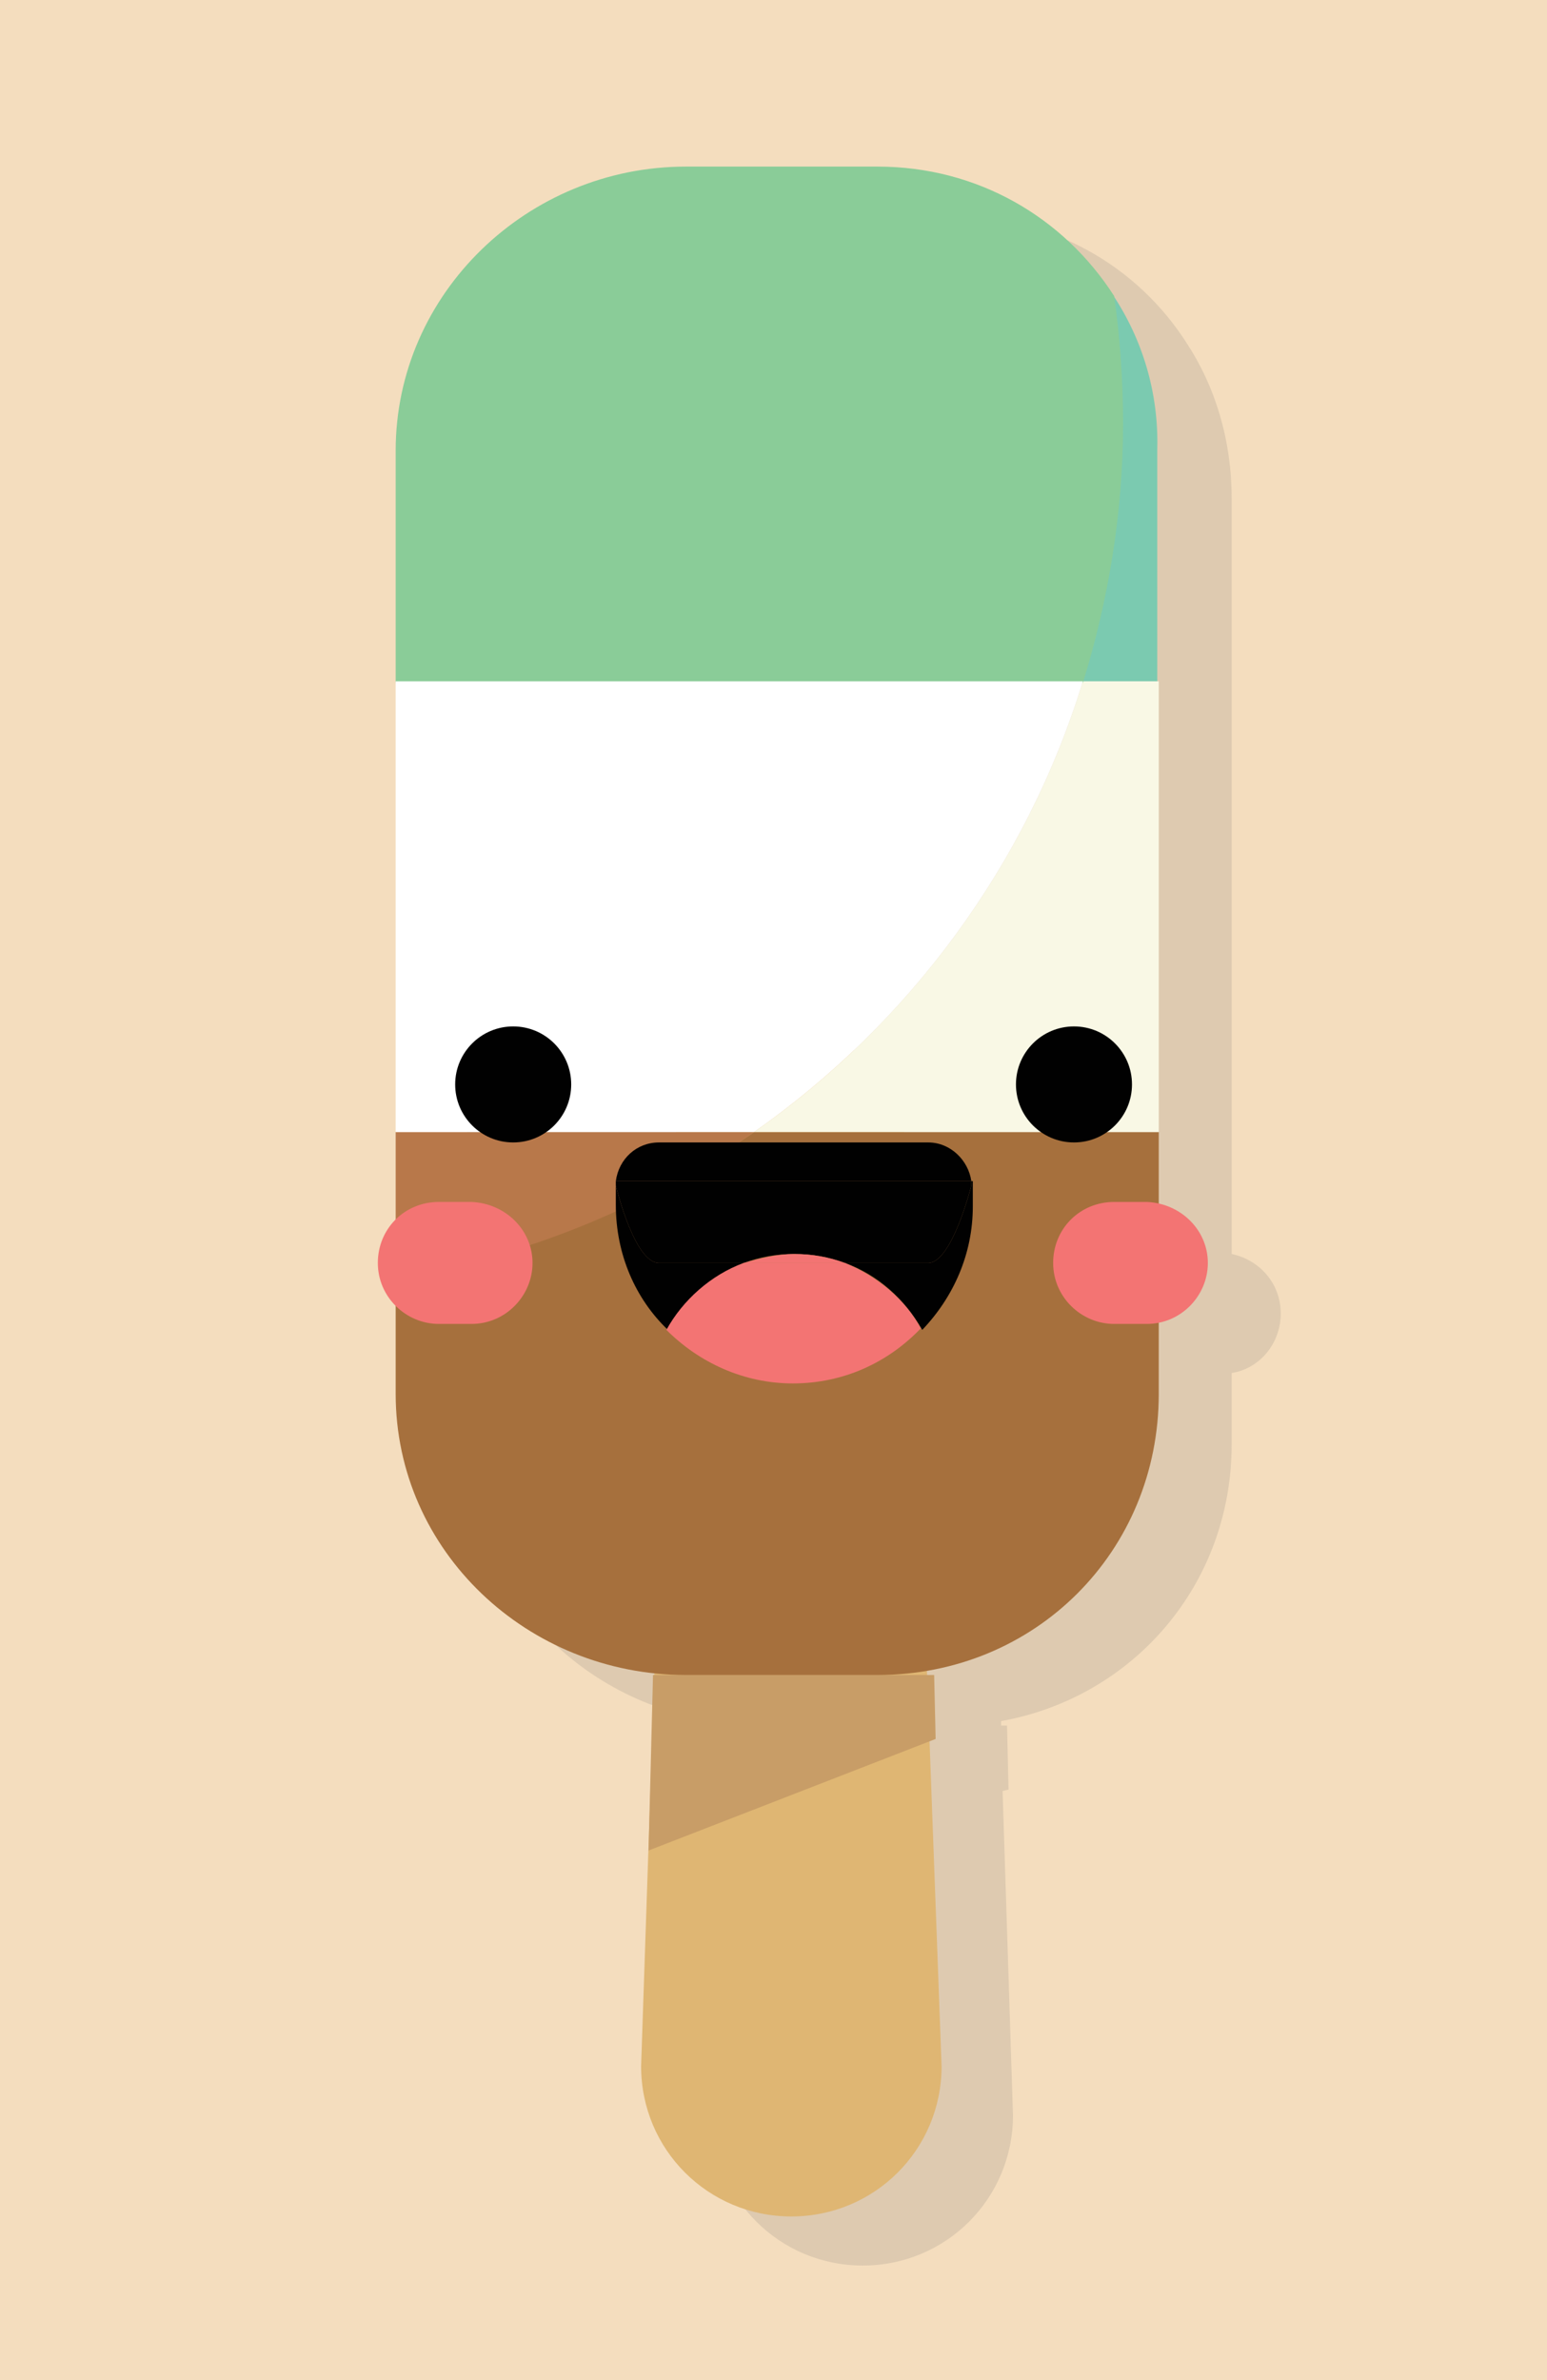 <?xml version="1.0" encoding="utf-8"?>
<!-- Generator: Adobe Illustrator 21.0.2, SVG Export Plug-In . SVG Version: 6.00 Build 0)  -->
<svg version="1.1" id="Layer_1" xmlns="http://www.w3.org/2000/svg" xmlns:xlink="http://www.w3.org/1999/xlink" x="0px" y="0px"
	 viewBox="0 0 104 160" style="enable-background:new 0 0 104 160;" xml:space="preserve">
<style type="text/css">
	.st0{fill:#F4DDBE;}
	.st1{opacity:0.15;fill:#5E5E5E;}
	.st2{fill:#DFB673;}
	.st3{fill:#C89D67;}
	.st4{fill:#7BCAB0;}
	.st5{fill:#A6703D;}
	.st6{fill:#F9F8E5;}
	.st7{fill:#8ACC98;}
	.st8{fill:#B8784A;}
	.st9{fill:#FFFFFF;}
	.st10{fill:#010101;}
	.st11{fill:#F37473;}
</style>
<rect x="0" class="st0" width="104" height="160"/>
<path class="st1" d="M31.4,91v6c0,9.9,7.8,17.8,17.4,18.8l0,0.1h-0.1l-0.4,11.8l0.1,0l-0.5,14.5c0,5.6,4.5,10.1,10.1,10.1
	c5.6,0,10.1-4.5,10.1-10.1l-0.7-21.8l0.4-0.1l-0.1-4.3h-0.4l0-0.3c8.9-1.6,15.5-9.2,15.5-18.6v-4.8c1.9-0.3,3.3-2,3.3-4
	c0-2-1.4-3.6-3.3-4v-4.9V49.2V33.5c0-3.9-1.1-7.5-3-10.4c-3.3-5.2-9.1-8.6-15.9-8.6H50.9c-10.6,0-19.5,8.5-19.5,19.1v15.6v30.2v6.1
	c-0.7,0.7-1.1,1.7-1.1,2.8C30.3,89.3,30.7,90.3,31.4,91z"/>
<g>
	<g>
		<path class="st2" d="M63.3,138.9c0,5.6-4.5,10.1-10.1,10.1c-5.6,0-10.1-4.5-10.1-10.1l2-59.4c0-5.6,2.5-10.1,8-10.1
			c5.6,0,8,4.5,8,10.1L63.3,138.9z"/>
		<polygon class="st3" points="62.9,116.9 43.6,124.4 43.9,112.6 62.8,112.6 		"/>
		<g>
			<path class="st4" d="M74.8,19.8c0.4,2.8,0.6,5.7,0.6,8.6c0,6.1-0.9,11.9-2.7,17.4h5.1V30.2C77.9,26.4,76.8,22.8,74.8,19.8z"/>
			<path class="st5" d="M26.6,85.9v7.8c0,10.6,8.9,18.9,19.5,18.9H59c10.6,0,18.9-8.3,18.9-18.9V76.1H50.7
				C43.6,81,35.5,84.4,26.6,85.9z"/>
			<path class="st6" d="M50.7,76.1h27.2V45.8h-5.1C69,58.2,61.1,68.8,50.7,76.1z"/>
			<path class="st7" d="M59,11.2H46.1c-10.6,0-19.5,8.5-19.5,19.1v15.6h46.2c1.7-5.5,2.7-11.4,2.7-17.4c0-2.9-0.2-5.8-0.6-8.6
				C71.5,14.6,65.7,11.2,59,11.2z"/>
			<path class="st8" d="M26.6,76.1v9.8c8.8-1.4,17-4.8,24.1-9.8H26.6z"/>
			<path class="st9" d="M26.6,76.1h24.1C61.1,68.8,69,58.2,72.8,45.8H26.6V76.1z"/>
		</g>
	</g>
	<g>
		<g>
			<circle class="st10" cx="34.5" cy="72.9" r="3.9"/>
			<circle class="st10" cx="72.2" cy="72.9" r="3.9"/>
		</g>
		<g>
			<path class="st11" d="M35.8,84.9c0,2.2-1.8,4.1-4.1,4.1h-2.2c-2.2,0-4.1-1.8-4.1-4.1s1.8-4.1,4.1-4.1h2.2
				C34,80.9,35.8,82.7,35.8,84.9z"/>
			<path class="st11" d="M81.2,84.9c0,2.2-1.8,4.1-4.1,4.1h-2.2c-2.2,0-4.1-1.8-4.1-4.1s1.8-4.1,4.1-4.1h2.2
				C79.4,80.9,81.2,82.7,81.2,84.9z"/>
		</g>
		<g>
			<path class="st10" d="M41.4,79.4v0.2C41.4,79.6,41.4,79.5,41.4,79.4L41.4,79.4z"/>
			<path class="st10" d="M50,84.9h-5.7c-1.6,0-2.8-4.8-2.9-5.2v1.3c0,3.3,1.3,6.3,3.5,8.4C45.9,87.4,47.8,85.8,50,84.9z"/>
			<path class="st10" d="M65.3,79.4L65.3,79.4c0,0.1,0,0.2,0,0.3c0,0-1.3,5.2-2.9,5.2h-5.6c2.2,0.8,4,2.4,5.2,4.5
				c2.1-2.2,3.4-5.1,3.4-8.3V79.4z"/>
			<path class="st10" d="M41.4,79.8C41.4,79.8,41.4,79.8,41.4,79.8l0-0.1C41.4,79.7,41.4,79.7,41.4,79.8z"/>
			<path class="st10" d="M62.4,76.8H44.3c-1.5,0-2.7,1.1-2.9,2.6h23.9C65.1,78,63.9,76.8,62.4,76.8z"/>
			<path class="st10" d="M44.3,84.9H50c1.1-0.4,2.2-0.6,3.4-0.6c1.2,0,2.3,0.2,3.4,0.6h5.6c1.6,0,2.9-5.2,2.9-5.2c0-0.1,0-0.2,0-0.3
				H41.4c0,0.1,0,0.2,0,0.2v0.1C41.5,80.1,42.7,84.9,44.3,84.9z"/>
			<path class="st11" d="M56.8,84.9H50c-2.2,0.8-4.1,2.5-5.2,4.5c2.2,2.2,5.2,3.6,8.5,3.6c3.4,0,6.4-1.4,8.6-3.7
				C60.9,87.4,59,85.8,56.8,84.9z"/>
			<path class="st11" d="M50,84.9h6.8c-1.1-0.4-2.2-0.6-3.4-0.6C52.2,84.3,51.1,84.6,50,84.9z"/>
		</g>
	</g>
</g>
</svg>
